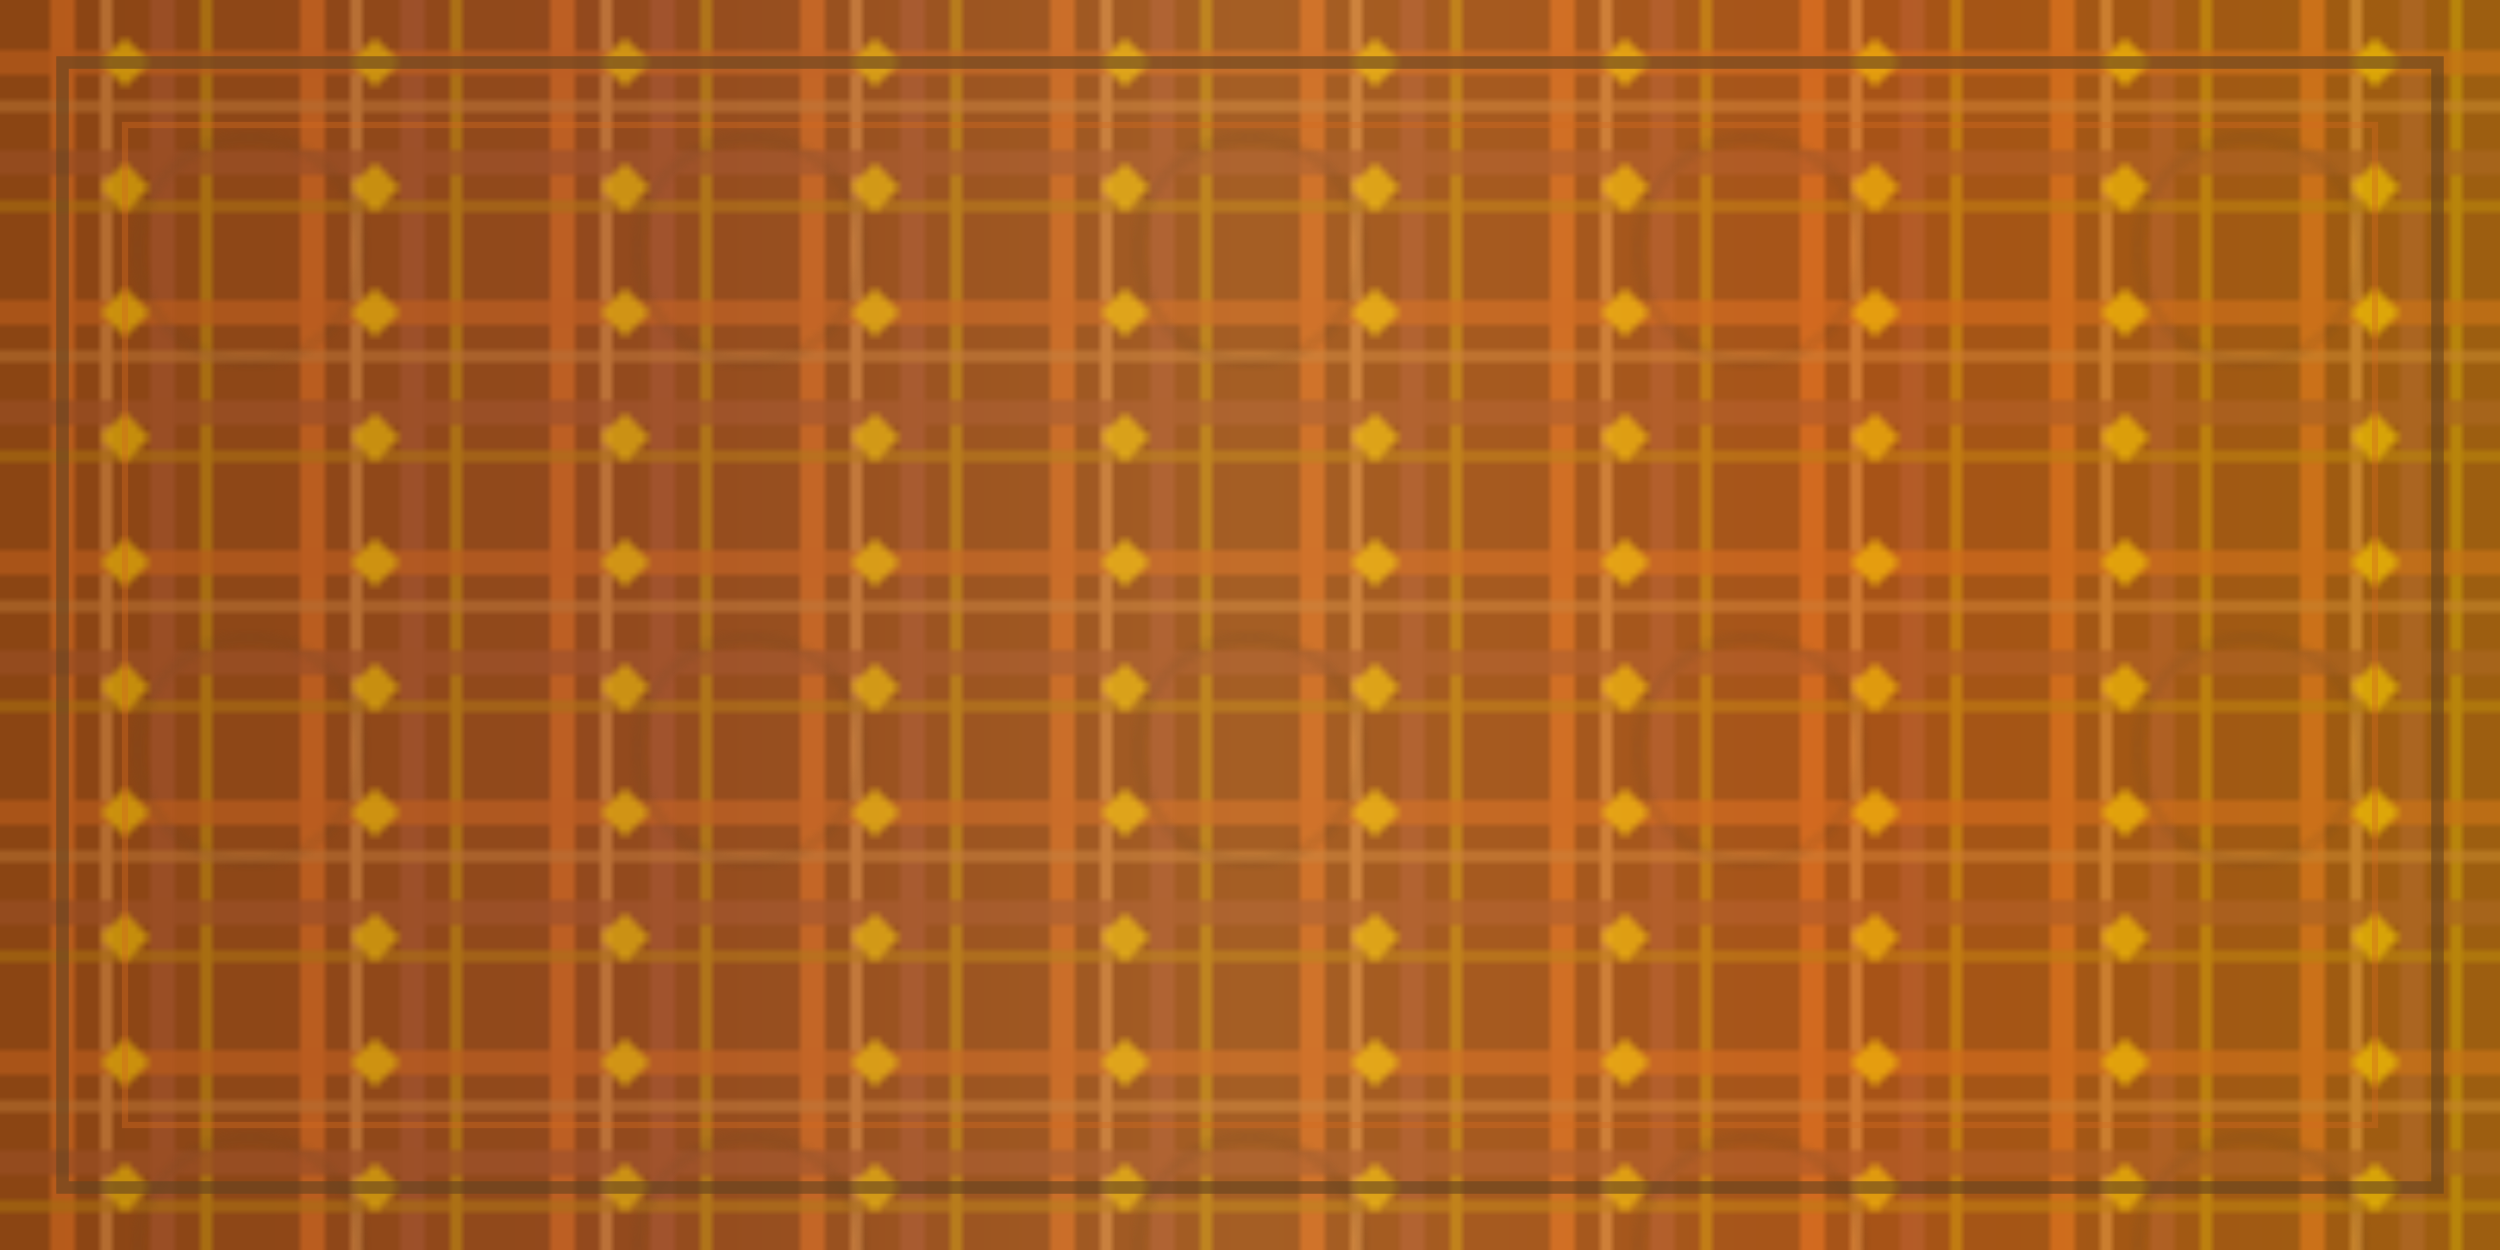 ﻿<svg xmlns="http://www.w3.org/2000/svg" viewBox="0 0 400 200" width="400" height="200">
  <defs>
    <!-- African textile-inspired pattern -->
    <linearGradient id="textile-base" x1="0%" y1="0%" x2="100%" y2="0%">
      <stop offset="0%" stop-color="#8B4513"/>
      <stop offset="25%" stop-color="#A0522D"/>
      <stop offset="50%" stop-color="#CD853F"/>
      <stop offset="75%" stop-color="#D2691E"/>
      <stop offset="100%" stop-color="#B8860B"/>
    </linearGradient>
    
    <!-- Kente-inspired geometric pattern -->
    <pattern id="kente-pattern" x="0" y="0" width="40" height="40" patternUnits="userSpaceOnUse">
      <rect width="40" height="40" fill="#8B4513"/>
      
      <!-- Vertical stripes -->
      <rect x="8" y="0" width="4" height="40" fill="#D2691E"/>
      <rect x="16" y="0" width="2" height="40" fill="#CD853F"/>
      <rect x="24" y="0" width="4" height="40" fill="#A0522D"/>
      <rect x="32" y="0" width="2" height="40" fill="#B8860B"/>
      
      <!-- Horizontal stripes -->
      <rect x="0" y="8" width="40" height="4" fill="#D2691E" opacity="0.7"/>
      <rect x="0" y="16" width="40" height="2" fill="#CD853F" opacity="0.6"/>
      <rect x="0" y="24" width="40" height="4" fill="#A0522D" opacity="0.7"/>
      <rect x="0" y="32" width="40" height="2" fill="#B8860B" opacity="0.6"/>
      
      <!-- Diamond accents -->
      <polygon points="20,6 24,10 20,14 16,10" fill="#FFD700" opacity="0.8"/>
      <polygon points="20,26 24,30 20,34 16,30" fill="#FFD700" opacity="0.8"/>
    </pattern>
    
    <!-- Adinkra symbol pattern -->
    <pattern id="adinkra-symbols" x="0" y="0" width="80" height="80" patternUnits="userSpaceOnUse">
      <rect width="80" height="80" fill="transparent"/>
      
      <!-- Gye Nyame symbol (supremacy of God) -->
      <g transform="translate(20,20)" fill="#654321" opacity="0.4">
        <circle cx="20" cy="20" r="18" fill="none" stroke="#654321" stroke-width="2"/>
        <path d="M20,8 L20,32 M12,20 L28,20 M16,16 L24,24 M24,16 L16,24"/>
      </g>
    </pattern>
    
    <!-- Natural fabric texture -->
    <filter id="fabric-texture" x="0" y="0" width="100%" height="100%">
      <feTurbulence baseFrequency="0.8 0.4" numOctaves="2" result="noise"/>
      <feDisplacementMap in="SourceGraphic" in2="noise" scale="1"/>
    </filter>
  </defs>
  
  <!-- Base textile background -->
  <rect width="400" height="200" fill="url(#textile-base)" filter="url(#fabric-texture)"/>
  
  <!-- Kente pattern overlay -->
  <rect width="400" height="200" fill="url(#kente-pattern)" opacity="0.6"/>
  
  <!-- Adinkra symbol overlay -->
  <rect width="400" height="200" fill="url(#adinkra-symbols)" opacity="0.3"/>
  
  <!-- Subtle border decoration -->
  <rect x="10" y="10" width="380" height="180" 
        fill="none" 
        stroke="#654321" 
        stroke-width="2" 
        opacity="0.6"/>
  
  <!-- Inner decorative border -->
  <rect x="20" y="20" width="360" height="160" 
        fill="none" 
        stroke="#D2691E" 
        stroke-width="1" 
        opacity="0.4"/>
</svg>